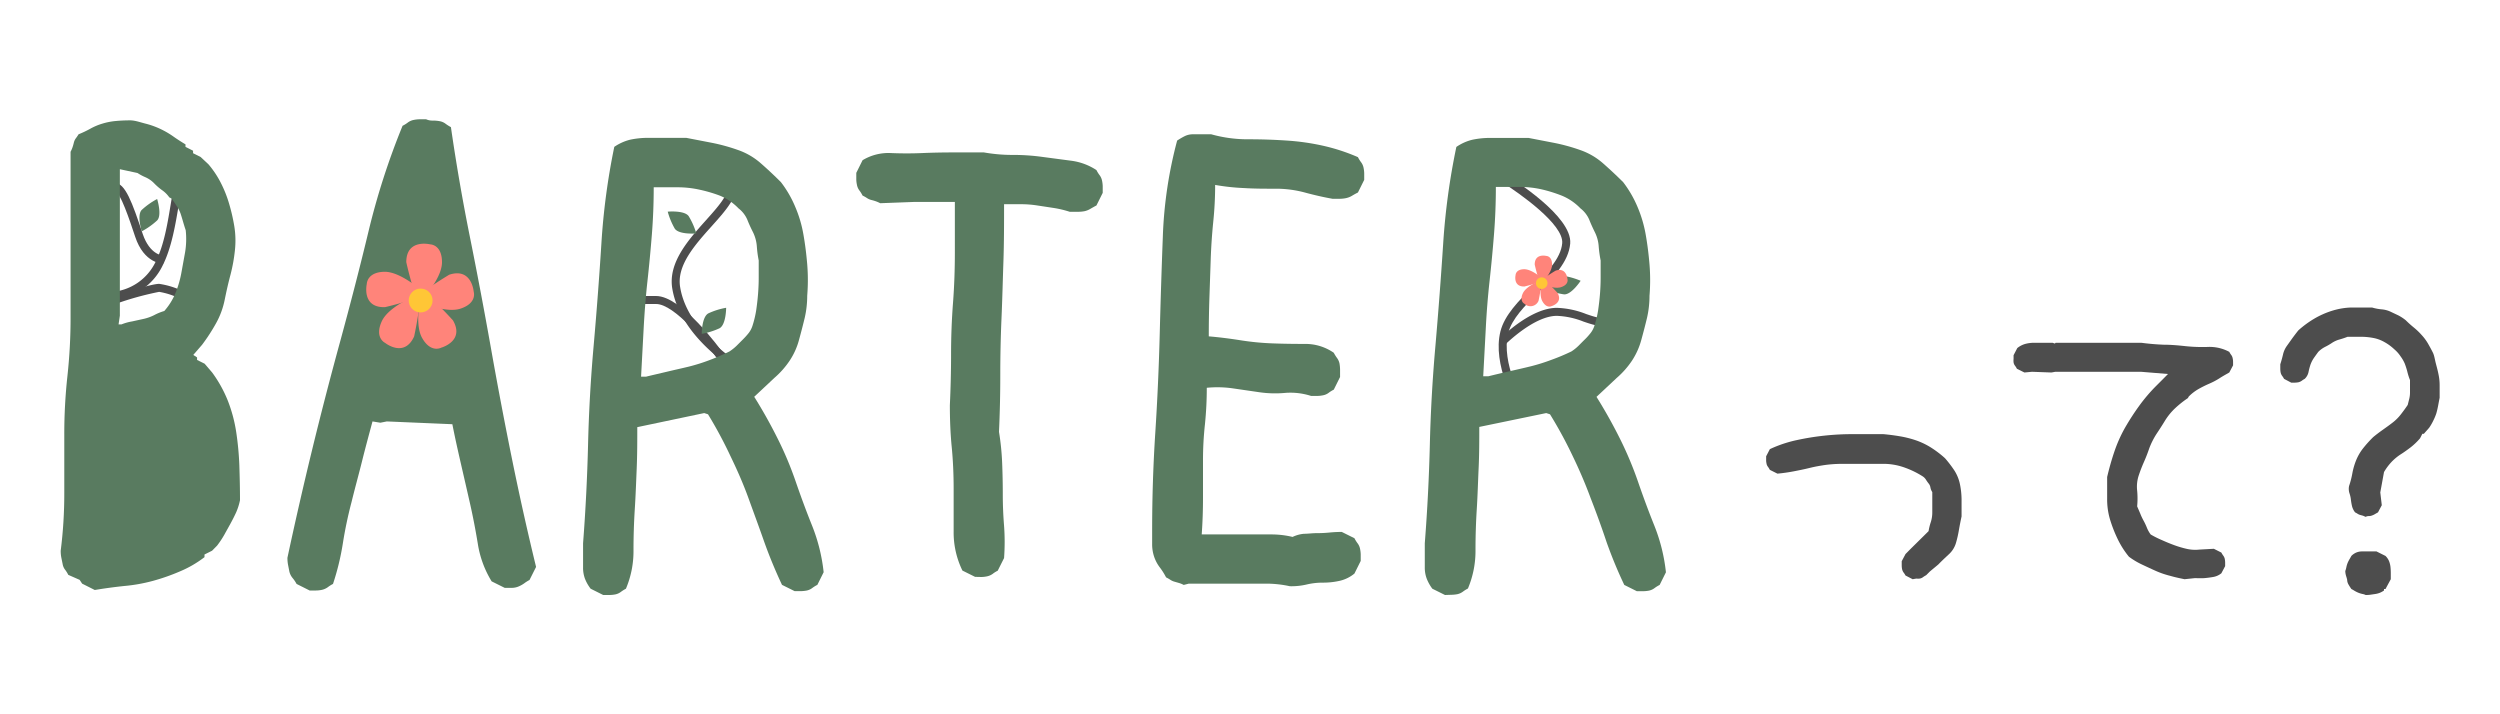 <svg id="レイヤー_1" data-name="レイヤー 1" xmlns="http://www.w3.org/2000/svg" viewBox="0 0 350 100"><defs><style>.cls-1{fill:#4d4d4d;}.cls-2{fill:#597b60;}.cls-3{fill:#ff847a;}.cls-4{fill:#ffc636;}</style></defs><title>BARTER_Q</title><path class="cls-1" d="M210.61,48.22a.57.57,0,0,1-.4-1c.17-.17,4.17-4.12,7.75-4.12a12.1,12.1,0,0,1,4.09.86c1.41.48,2.52.86,3.58.33a.56.56,0,1,1,.5,1c-1.48.74-2.92.25-4.45-.27a11.14,11.14,0,0,0-3.72-.8c-3.12,0-6.92,3.76-7,3.79A.58.58,0,0,1,210.61,48.22Z"/><path class="cls-1" d="M212.39,57c-.14-.23-3.5-5.9-2.33-10.6.58-2.3,2.56-4.28,4.47-6.19s4-4,4.18-6.16c.23-2.64-6-7-8.39-8.52l.58-1c.95.58,9.25,5.77,8.93,9.57-.22,2.58-2.4,4.76-4.51,6.87-1.8,1.8-3.67,3.66-4.17,5.66-1.06,4.24,2.17,9.7,2.2,9.76Z"/><path class="cls-2" d="M136.51,80.76l-1.77-.88a12.15,12.15,0,0,1-1.23-5.48v-6c0-2-.09-4-.27-5.83s-.26-3.83-.26-5.84c.11-2.35.17-4.74.17-7.15s.09-4.8.27-7.16.26-4.71.26-7.07V28.27H128l-4.77.18a4.88,4.88,0,0,0-.62-.27A6,6,0,0,0,122,28a1.94,1.94,0,0,1-.62-.27,4.9,4.9,0,0,0-.62-.35,4.57,4.57,0,0,0-.44-.71,1.87,1.87,0,0,1-.35-.8,3.9,3.9,0,0,1-.09-.79v-.88l.88-1.77a7,7,0,0,1,4-1c1.47.06,2.92.06,4.33,0s2.86-.09,4.33-.09h4.33a23.15,23.15,0,0,0,4.06.35,29.59,29.59,0,0,1,4.07.27l4,.53a8.4,8.4,0,0,1,3.62,1.32,4.57,4.57,0,0,0,.44.71,1.94,1.94,0,0,1,.35.79,4.08,4.08,0,0,1,.09.8V27l-.88,1.77c-.24.12-.5.27-.8.44a2.73,2.73,0,0,1-.88.36,5,5,0,0,1-1,.08h-1.06a14.53,14.53,0,0,0-2.21-.53l-2.3-.35a14.85,14.85,0,0,0-2.3-.18h-2.38c0,2.71,0,5.37-.09,8s-.15,5.24-.27,8-.17,5.39-.17,8-.06,5.27-.18,7.87a35.86,35.86,0,0,1,.44,4.33q.09,2.2.09,4.41c0,1.48.06,2.95.18,4.42a30.86,30.86,0,0,1,0,4.51l-.89,1.77a3.85,3.85,0,0,0-.7.44,2.13,2.13,0,0,1-.8.35,4,4,0,0,1-.79.09Z"/><path class="cls-2" d="M180.57,82.07a15.61,15.61,0,0,0-3.45-.36H166.43l-.71.18a3.62,3.62,0,0,0-.62-.26l-.62-.18a2,2,0,0,1-.62-.27,5.51,5.51,0,0,0-.61-.35,9.14,9.14,0,0,0-.89-1.41,5.2,5.2,0,0,1-.79-1.51,5.42,5.42,0,0,1-.27-1.76V74.29q0-6.89.44-13.7t.62-13.78q.18-7,.44-13.79a60,60,0,0,1,2-13.34,10.43,10.43,0,0,1,1.06-.62,2.59,2.59,0,0,1,1.15-.26h2.56a18.89,18.89,0,0,0,5.21.7c1.83,0,3.62.06,5.39.18a32.9,32.9,0,0,1,5,.71A27,27,0,0,1,190.11,22a4.57,4.57,0,0,0,.44.71,1.88,1.88,0,0,1,.35.79,4.08,4.08,0,0,1,.09.8v.88l-.88,1.77c-.24.12-.5.26-.8.44a2.7,2.7,0,0,1-.88.35,4.46,4.46,0,0,1-.88.09h-1c-1.29-.23-2.59-.53-3.88-.88a15.55,15.55,0,0,0-4.16-.53c-1.47,0-2.91,0-4.33-.09a30.58,30.58,0,0,1-4.06-.44,49.79,49.79,0,0,1-.27,5.21c-.17,1.71-.29,3.45-.35,5.21l-.18,5.31c-.06,1.76-.09,3.59-.09,5.47,1.42.12,2.86.3,4.33.53a37.23,37.23,0,0,0,4.51.45c1.53.06,3.06.08,4.6.08a6.94,6.94,0,0,1,4.06,1.24,5.48,5.48,0,0,0,.44.71,2,2,0,0,1,.36.79,5.35,5.35,0,0,1,.08.89v1l-.88,1.77a4.57,4.57,0,0,0-.71.44,1.88,1.88,0,0,1-.79.35,4.08,4.08,0,0,1-.8.09h-.88A9.42,9.42,0,0,0,180,55a15.35,15.35,0,0,1-3.71-.09l-3.63-.53a15.21,15.21,0,0,0-3.71-.09,50,50,0,0,1-.26,5.13,46.26,46.26,0,0,0-.27,5V69.7c0,1.76-.06,3.47-.18,5.12h9.72a12.67,12.67,0,0,1,3,.35,4.66,4.66,0,0,1,1.59-.44c.59,0,1.18-.09,1.77-.09a17.4,17.4,0,0,0,1.76-.08,17.48,17.48,0,0,1,1.77-.09l1.77.88a4.57,4.57,0,0,0,.44.71,1.88,1.88,0,0,1,.35.79,4.08,4.08,0,0,1,.09.8v.88l-.88,1.77a5,5,0,0,1-2,1,10.49,10.49,0,0,1-2.39.27,9.81,9.81,0,0,0-2.3.26A9.22,9.22,0,0,1,180.57,82.07Z"/><path class="cls-2" d="M202.3,83.3l-1.77-.88a5.89,5.89,0,0,1-.79-1.41,4.42,4.42,0,0,1-.27-1.59V76.06q.54-6.9.71-13.88t.8-14q.61-7.07,1.06-14a95.56,95.56,0,0,1,1.85-13.61,6.76,6.76,0,0,1,2.21-1,11.86,11.86,0,0,1,2.56-.26H214l3.62.7a26.11,26.11,0,0,1,3.62,1,9.59,9.59,0,0,1,3.18,1.85c.94.83,1.89,1.71,2.83,2.65a15.72,15.72,0,0,1,2,3.45,17.63,17.63,0,0,1,1.15,3.89c.24,1.35.41,2.74.53,4.15a27.17,27.17,0,0,1,0,4.42,13.74,13.74,0,0,1-.35,3.09c-.24,1-.5,2-.8,3.09a10.06,10.06,0,0,1-1.32,2.92,12,12,0,0,1-2.12,2.39l-2.83,2.65c1.18,1.88,2.27,3.83,3.27,5.83a50.25,50.25,0,0,1,2.56,6.1c.71,2.06,1.47,4.12,2.3,6.18a24.57,24.57,0,0,1,1.59,6.45l-.88,1.77a4.88,4.88,0,0,0-.71.44,1.94,1.94,0,0,1-.8.36,4.8,4.8,0,0,1-.79.08h-.89l-1.76-.88a62.47,62.47,0,0,1-2.48-6q-1-3-2.21-6.1c-.76-2.06-1.62-4.06-2.56-6A60.24,60.24,0,0,0,217,58l-.53-.17-9.37,1.94c0,1.89,0,3.8-.09,5.74s-.14,3.86-.26,5.75-.18,3.8-.18,5.74a13.5,13.5,0,0,1-1.06,5.39,5.39,5.39,0,0,0-.7.44,2,2,0,0,1-.8.36,4.91,4.91,0,0,1-.8.08ZM220,49.2a6.33,6.33,0,0,0,1-.8c.29-.29.58-.59.88-.88s.56-.59.8-.89a3.27,3.27,0,0,0,.53-1,14.25,14.25,0,0,0,.53-2.21c.11-.76.2-1.53.26-2.3s.09-1.53.09-2.29V36.47a17.13,17.13,0,0,1-.27-1.94,5.22,5.22,0,0,0-.53-2c-.29-.59-.56-1.17-.79-1.76a4,4,0,0,0-1.24-1.6,7.69,7.69,0,0,0-2.56-1.76,19.91,19.91,0,0,0-2.83-.89,14.15,14.15,0,0,0-3.18-.35h-3.27q0,3.36-.26,6.63t-.62,6.54q-.36,3.27-.53,6.62l-.36,6.72h.71c.94-.23,1.94-.47,3-.71s2.07-.47,3-.7a26.33,26.33,0,0,0,2.83-.89A28.7,28.7,0,0,0,220,49.2Z"/><path class="cls-1" d="M15.5,42V40.88a7.43,7.43,0,0,0,6.28-4.22C23,34.31,23.5,31,23.94,28.36c.49-3,.74-4.45,1.74-4.45V25a.37.37,0,0,0,.19-.06,14.13,14.13,0,0,0-.82,3.57c-.45,2.73-1,6.12-2.26,8.62A8.55,8.55,0,0,1,15.5,42Z"/><path class="cls-1" d="M22.85,36.91c-.11,0-2.68,0-3.93-3.78-.74-2.24-2.13-6.4-2.86-6.4V25.61c1.47,0,2.45,2.72,3.93,7.17,1,2.92,2.79,3,2.87,3Z"/><path class="cls-1" d="M16.24,42.53l-.35-1.06c.53-.18,5.21-1.73,6.39-1.73a11.39,11.39,0,0,1,3.65,1.19l-.5,1a10.46,10.46,0,0,0-3.15-1.07A42.32,42.32,0,0,0,16.24,42.53Z"/><path class="cls-2" d="M13.27,82.6l-1.77-.89-.35-.53-1.59-.7a4.57,4.57,0,0,0-.44-.71,1.75,1.75,0,0,1-.35-.8l-.18-.88a4.85,4.85,0,0,1-.09-1A63.42,63.42,0,0,0,9,69V60.77a74.68,74.68,0,0,1,.44-8.13,74.76,74.76,0,0,0,.44-8.39v-23a4.33,4.33,0,0,0,.27-.62c.06-.17.12-.38.18-.62a1.68,1.68,0,0,1,.26-.61A6.86,6.86,0,0,0,11,18.8a14.45,14.45,0,0,0,1.68-.8,8.27,8.27,0,0,1,1.68-.7,9.28,9.28,0,0,1,1.86-.36c.65-.06,1.32-.09,2-.09s1.41.27,2.12.45a11.58,11.58,0,0,1,2,.7,12.22,12.22,0,0,1,1.86,1.06c.59.42,1.18.8,1.77,1.15v.35l1.06.54v.35l1.06.53L29.18,23a13.12,13.12,0,0,1,1.76,2.65,16.55,16.55,0,0,1,1.15,2.92,25.72,25.72,0,0,1,.71,3.09,12.47,12.47,0,0,1,.09,3.36,22.92,22.92,0,0,1-.62,3.44c-.3,1.12-.56,2.27-.8,3.45a11.32,11.32,0,0,1-1.23,3.36,25.74,25.74,0,0,1-1.95,3l-1.23,1.42.53.35v.35l1.06.53,1.06,1.24a17.89,17.89,0,0,1,2.21,4,20.55,20.55,0,0,1,1.15,4.33,42.15,42.15,0,0,1,.44,4.68c.05,1.59.09,3.21.09,4.86a8.44,8.44,0,0,1-.53,1.68c-.24.53-.51,1.06-.8,1.59s-.59,1.06-.88,1.59a12.9,12.9,0,0,1-1,1.5l-.7.71-1.06.53V78a15.33,15.33,0,0,1-3.45,2,28.51,28.51,0,0,1-3.8,1.33,23,23,0,0,1-4,.71C16.07,82.18,14.69,82.36,13.27,82.6ZM23,43.54A9,9,0,0,0,24.58,41a14.57,14.57,0,0,0,.8-2.74l.53-2.92A11.36,11.36,0,0,0,26,32.23c-.12-.35-.24-.74-.36-1.15s-.23-.79-.35-1.15a4.77,4.77,0,0,0-.53-1.06l-.71-1.06-.35-.18a4.05,4.05,0,0,0-1-1,8.31,8.31,0,0,1-1.15-1,3.92,3.92,0,0,0-1.15-.8,7,7,0,0,1-1.15-.61l-2.47-.53v20.5l-.18,1.23H17A6.93,6.93,0,0,1,18.49,45l1.59-.35a6.36,6.36,0,0,0,1.5-.53A7.36,7.36,0,0,1,23,43.54Z"/><path class="cls-2" d="M19.84,32.39s-.71-2.26,0-3A10.38,10.38,0,0,1,22,27.86s.71,2.27,0,3A10.38,10.38,0,0,1,19.84,32.39Z"/><path class="cls-1" d="M103.44,52.1c-.33-.19-8.16-4.73-9.32-11.7-.6-3.62,2.22-6.78,4.71-9.56,1.64-1.83,3.18-3.55,3.06-4.77a1.64,1.64,0,0,0-.77-1.15l.68-.9A2.77,2.77,0,0,1,103,26c.17,1.71-1.45,3.53-3.33,5.63-2.32,2.59-5,5.54-4.44,8.62,1.07,6.44,8.69,10.88,8.77,10.92Z"/><path class="cls-1" d="M100.44,50.25c-1.53-2.14-6-7.69-8.59-7.69H86.19V41.44h5.66c3.57,0,8.91,7.32,9.5,8.15Z"/><path class="cls-2" d="M98.24,46.74s0-2.37.93-2.87a10,10,0,0,1,2.49-.78s0,2.37-.93,2.87A10.16,10.16,0,0,1,98.24,46.74Z"/><path class="cls-2" d="M84.45,83.3l-1.76-.88a5.62,5.62,0,0,1-.8-1.41,4.42,4.42,0,0,1-.26-1.59V76.06q.53-6.9.7-13.88t.8-14q.62-7.07,1.06-14A95.56,95.56,0,0,1,86,20.56a6.85,6.85,0,0,1,2.21-1,11.89,11.89,0,0,1,2.57-.26h5.3l3.62.7a26.11,26.11,0,0,1,3.62,1,9.59,9.59,0,0,1,3.18,1.85c.95.83,1.89,1.71,2.83,2.65a15.33,15.33,0,0,1,2,3.45,17.11,17.11,0,0,1,1.15,3.89c.24,1.35.41,2.74.53,4.15a27.17,27.17,0,0,1,0,4.42,13.74,13.74,0,0,1-.35,3.09c-.24,1-.5,2-.8,3.09a9.8,9.8,0,0,1-1.32,2.92,12,12,0,0,1-2.12,2.39l-2.83,2.65c1.18,1.88,2.27,3.83,3.27,5.83a48.71,48.71,0,0,1,2.56,6.1c.71,2.06,1.47,4.12,2.3,6.18a24.57,24.57,0,0,1,1.59,6.45l-.88,1.77a4.88,4.88,0,0,0-.71.44,1.94,1.94,0,0,1-.8.36,4.8,4.8,0,0,1-.79.08h-.88l-1.77-.88q-1.41-3-2.48-6c-.7-2-1.44-4-2.2-6.1s-1.63-4.06-2.57-6A60.24,60.24,0,0,0,99.12,58l-.53-.17L89.22,59.8c0,1.89,0,3.8-.08,5.74s-.15,3.86-.27,5.75-.18,3.8-.18,5.74a13.5,13.5,0,0,1-1.06,5.39,5.39,5.39,0,0,0-.7.44,1.94,1.94,0,0,1-.8.36,4.8,4.8,0,0,1-.79.08Zm17.68-34.1a6.76,6.76,0,0,0,1-.8l.88-.88a10.7,10.7,0,0,0,.8-.89,3.27,3.27,0,0,0,.53-1,14.25,14.25,0,0,0,.53-2.21c.11-.76.2-1.53.26-2.3s.09-1.53.09-2.29V36.47a15.2,15.2,0,0,1-.26-1.94,5.42,5.42,0,0,0-.53-2c-.3-.59-.57-1.17-.8-1.76a4,4,0,0,0-1.24-1.6,7.69,7.69,0,0,0-2.56-1.76A19.52,19.52,0,0,0,98,26.57a14.15,14.15,0,0,0-3.18-.35H91.52q0,3.36-.26,6.63t-.62,6.54c-.24,2.18-.41,4.39-.53,6.62l-.36,6.72h.71c.94-.23,2-.47,3-.71s2.06-.47,3-.7a25.65,25.65,0,0,0,2.83-.89A29.94,29.94,0,0,0,102.13,49.2Z"/><path class="cls-2" d="M97.48,32.68s-2.36.21-3-.65a10.15,10.15,0,0,1-1-2.4s2.36-.21,2.94.64A10.07,10.07,0,0,1,97.48,32.68Z"/><path class="cls-2" d="M216.43,40.5s1.32-2,2.35-1.9a10.25,10.25,0,0,1,2.51.71s-1.31,2-2.34,1.9A10.23,10.23,0,0,1,216.43,40.5Z"/><path class="cls-3" d="M213.42,42.53s-.73-.34-.23-1.45,2.66-1.89,2.66-1.89a25.69,25.69,0,0,1-.45,2.91A1.22,1.22,0,0,1,213.42,42.53Z"/><path class="cls-3" d="M216.48,35.83s.81,0,.81,1.21-1.62,2.83-1.62,2.83a26,26,0,0,1-.81-2.83C214.86,35.42,216.48,35.83,216.48,35.83Z"/><path class="cls-3" d="M212.18,38.52s0-.81,1.19-.83,2.87,1.56,2.87,1.56a24,24,0,0,1-2.82.86C211.8,40.15,212.18,38.52,212.18,38.52Z"/><path class="cls-3" d="M217.24,42.85s-.7.4-1.3-.66,0-3.26,0-3.26A26.13,26.13,0,0,1,218.05,41C218.85,42.4,217.24,42.85,217.24,42.85Z"/><path class="cls-3" d="M219.44,39.05s.26.77-.89,1.15-3.2-.65-3.2-.65a25.71,25.71,0,0,1,2.44-1.66C219.32,37.38,219.44,39.05,219.44,39.05Z"/><circle class="cls-4" cx="215.84" cy="39.64" r="0.81"/><path class="cls-2" d="M43.35,82.67l-1.83-.92a4.88,4.88,0,0,0-.55-.82,2.21,2.21,0,0,1-.46-.92l-.18-.92a5.16,5.16,0,0,1-.09-1q1.65-7.7,3.48-15.21t3.94-15.21c1.4-5.14,2.72-10.23,3.94-15.31a101.91,101.91,0,0,1,4.76-14.75,4.26,4.26,0,0,0,.74-.46,2,2,0,0,1,.82-.36,4.36,4.36,0,0,1,.83-.09h.91a2.1,2.1,0,0,0,.92.18,5.27,5.27,0,0,1,1,.09,1.91,1.91,0,0,1,.82.37,5.87,5.87,0,0,0,.73.46q1.11,7.69,2.66,15.39t2.93,15.48q1.38,7.8,2.94,15.49t3.39,15.21l-.92,1.83a5.22,5.22,0,0,0-.73.46,4.13,4.13,0,0,1-.83.46,2.46,2.46,0,0,1-.91.18h-1l-1.83-.91a14.21,14.21,0,0,1-1.93-5.23c-.31-1.89-.67-3.78-1.1-5.68s-.86-3.76-1.28-5.59-.83-3.66-1.19-5.5L54.16,59l-.91.18L52.15,59c-.49,1.83-1,3.7-1.47,5.59s-1,3.79-1.46,5.68A58.41,58.41,0,0,0,48,76.07a35.4,35.4,0,0,1-1.38,5.68,4.89,4.89,0,0,0-.73.46,2.23,2.23,0,0,1-.83.37,4.27,4.27,0,0,1-.82.09Z"/><path class="cls-3" d="M53.91,48s-1.51-.7-.47-3,5.47-3.9,5.47-3.9a53.07,53.07,0,0,1-.93,6C56.59,50.16,53.91,48,53.91,48Z"/><path class="cls-3" d="M60.22,34.21s1.66,0,1.66,2.5-3.33,5.83-3.33,5.83a53.16,53.16,0,0,1-1.67-5.83C56.88,33.38,60.22,34.21,60.22,34.21Z"/><path class="cls-3" d="M51.35,39.76s0-1.66,2.46-1.71,5.9,3.21,5.9,3.21A51.33,51.33,0,0,1,53.91,43C50.58,43.11,51.35,39.76,51.35,39.76Z"/><path class="cls-3" d="M61.78,48.67s-1.45.82-2.68-1.35,0-6.72,0-6.72a52.43,52.43,0,0,1,4.32,4.26C65.09,47.76,61.78,48.67,61.78,48.67Z"/><path class="cls-3" d="M66.32,40.85s.52,1.58-1.85,2.36-6.58-1.34-6.58-1.34a54.81,54.81,0,0,1,5-3.41C66.07,37.42,66.32,40.85,66.32,40.85Z"/><circle class="cls-4" cx="58.89" cy="42.07" r="1.67"/><path class="cls-1" d="M267.77,81.09l-1-.52a2.47,2.47,0,0,0-.27-.42,1.3,1.3,0,0,1-.21-.48,3.05,3.05,0,0,1-.05-.52v-.58l.53-1,.73-.74L270,74.36a8.27,8.27,0,0,1,.31-1.26,4.37,4.37,0,0,0,.21-1.37V68.89a1.67,1.67,0,0,1-.26-.64,1.14,1.14,0,0,0-.26-.57,5.66,5.66,0,0,1-.37-.53,1.5,1.5,0,0,0-.47-.47,12.38,12.38,0,0,0-2.48-1.21,8.8,8.8,0,0,0-2.79-.53c-1,0-2,0-3,0h-3a18,18,0,0,0-2.32.15c-.77.11-1.53.25-2.26.43s-1.48.33-2.21.47-1.49.25-2.26.32l-1.06-.53a3.19,3.19,0,0,0-.26-.42,1,1,0,0,1-.21-.48,2,2,0,0,1-.05-.47v-.53l.52-1a17.52,17.52,0,0,1,3.74-1.26,36.78,36.78,0,0,1,7.94-.84h4.21c.78.07,1.56.17,2.37.31a14.62,14.62,0,0,1,2.26.58,10.29,10.29,0,0,1,2.06,1,14.46,14.46,0,0,1,1.94,1.48,16.17,16.17,0,0,1,1.32,1.73,5.72,5.72,0,0,1,.79,2,11,11,0,0,1,.21,2.16v2.26c-.14.63-.26,1.26-.37,1.89a15.4,15.4,0,0,1-.42,1.84,3.47,3.47,0,0,1-1,1.58c-.49.46-1,.93-1.47,1.42L270.19,80l-.53.53a3.19,3.19,0,0,0-.42.26,1.05,1.05,0,0,1-.47.21,2.17,2.17,0,0,1-.48,0Z"/><path class="cls-1" d="M305.84,81.09c-.7-.14-1.39-.29-2-.47a12.17,12.17,0,0,1-2-.68q-.94-.42-1.95-.9a10.54,10.54,0,0,1-1.84-1.1,12.25,12.25,0,0,1-1.58-2.48,19.08,19.08,0,0,1-1.05-2.68,9.81,9.81,0,0,1-.42-2.89V66.78c.28-1.19.61-2.37,1-3.52a19.37,19.37,0,0,1,1.47-3.32,34.67,34.67,0,0,1,2-3.1,23.34,23.34,0,0,1,2.48-2.9l.84-.84.73-.74-3.78-.31h-12l-.53.1-2.73-.1-1.06.1-1.05-.52a3.19,3.19,0,0,0-.26-.42,1,1,0,0,1-.21-.48,2,2,0,0,1,0-.47v-.53l.52-1a3.12,3.12,0,0,1,1.11-.58,4.78,4.78,0,0,1,1.21-.16h2.63l.31.11.11-.11h12q1.58.21,3.15.27c1.06,0,2.09.1,3.11.21a22.78,22.78,0,0,0,3.1.1,5.79,5.79,0,0,1,2.95.69,3.19,3.19,0,0,0,.26.42,1.05,1.05,0,0,1,.21.47,2.16,2.16,0,0,1,.06.47v.53l-.53,1c-.49.28-1,.56-1.42.84a10.09,10.09,0,0,1-1.42.74,15.7,15.7,0,0,0-1.48.74,6.43,6.43,0,0,0-1.36,1.05l-.11.21a14.3,14.3,0,0,0-1.79,1.42,8.66,8.66,0,0,0-1.42,1.74c-.38.63-.79,1.26-1.21,1.89a10.9,10.9,0,0,0-1,2c-.21.63-.46,1.27-.74,1.9s-.52,1.26-.73,1.89a5,5,0,0,0-.22,2.11,11.65,11.65,0,0,1,0,2.21l.43,1a8.32,8.32,0,0,0,.47,1,9.22,9.22,0,0,1,.47,1,4.09,4.09,0,0,0,.53.94,13.69,13.69,0,0,0,1.58.79q.84.38,1.68.69a14,14,0,0,0,1.74.52,5.38,5.38,0,0,0,1.84.11l2-.11,1.05.53a3.19,3.19,0,0,0,.26.42,1.17,1.17,0,0,1,.22.48,2.79,2.79,0,0,1,.05.47v.53l-.53,1a2.49,2.49,0,0,1-1.16.52c-.42.07-.84.13-1.26.16s-.86,0-1.31,0Z"/><path class="cls-1" d="M331.19,72.36l-.37-.16-.37-.1a1.38,1.38,0,0,1-.37-.16,3,3,0,0,0-.37-.21,2.37,2.37,0,0,1-.42-.84,7.62,7.62,0,0,1-.16-.9,4.17,4.17,0,0,0-.21-.95,2,2,0,0,1-.05-1,12.14,12.14,0,0,0,.47-1.84,9.56,9.56,0,0,1,.53-1.79,7,7,0,0,1,.95-1.63,17.23,17.23,0,0,1,1.42-1.58c.42-.35.86-.68,1.31-1s.92-.65,1.37-1A6.3,6.3,0,0,0,336.13,58c.35-.45.67-.89.95-1.31l.21-.84a3.48,3.48,0,0,0,.11-.85V53.21a8.32,8.32,0,0,1-.37-1.16,9.91,9.91,0,0,0-.37-1.16,5,5,0,0,0-.58-1,4.7,4.7,0,0,0-.89-1,6.75,6.75,0,0,0-1.37-1,4.93,4.93,0,0,0-1.58-.58,9.31,9.31,0,0,0-1.79-.16h-1.79c-.35.14-.72.26-1.1.37a3.76,3.76,0,0,0-1.06.47,8.16,8.16,0,0,1-1,.58,3.74,3.74,0,0,0-.94.69c-.21.28-.42.58-.64.89a4.19,4.19,0,0,0-.47.95,9.1,9.1,0,0,0-.26,1,1.83,1.83,0,0,1-.53.94,3.3,3.3,0,0,0-.42.27,1.33,1.33,0,0,1-.47.21,3,3,0,0,1-.48.05h-.52l-1-.53a2.94,2.94,0,0,0-.27-.42,1.26,1.26,0,0,1-.21-.47,3.07,3.07,0,0,1-.05-.53V51c.14-.43.26-.86.37-1.32a3.39,3.39,0,0,1,.52-1.21l.79-1.11c.28-.38.56-.75.84-1.1a14,14,0,0,1,2.21-1.63,12,12,0,0,1,2.48-1.11,10,10,0,0,1,2.73-.47c.95,0,1.92,0,2.9,0a6.82,6.82,0,0,0,1.37.26,3.68,3.68,0,0,1,1.21.32l1.1.52a6.31,6.31,0,0,1,1.05.69c.35.35.72.68,1.11,1a9,9,0,0,1,1.1,1.05,6.78,6.78,0,0,1,.9,1.21c.24.42.47.84.68,1.26s.28,1,.42,1.53.27,1,.37,1.52a7.3,7.3,0,0,1,.16,1.58v1.69c-.07.35-.14.72-.21,1.1a11.3,11.3,0,0,1-.26,1.11,7.66,7.66,0,0,1-.42,1,7.27,7.27,0,0,1-.58,1l-.74.84h-.21l-.32.63a9.06,9.06,0,0,1-1.31,1.26c-.46.35-.93.69-1.42,1a7.06,7.06,0,0,0-1.32,1.11,7.81,7.81,0,0,0-1,1.36l-.52,2.85.21,1.79-.53,1-.37.21a2,2,0,0,1-.42.21,1.24,1.24,0,0,1-.47.1A.94.94,0,0,0,331.19,72.36Zm0,10.94a1.69,1.69,0,0,0-.48-.15,3.45,3.45,0,0,1-.52-.16,4.32,4.32,0,0,1-.53-.26,4.94,4.94,0,0,0-.47-.27c-.14-.21-.27-.4-.37-.58a1.39,1.39,0,0,1-.21-.58c0-.21-.09-.43-.16-.68a2.53,2.53,0,0,1-.11-.68,3.21,3.21,0,0,0,.16-.58,3.56,3.56,0,0,1,.16-.53,4.2,4.2,0,0,1,.26-.52q.16-.27.27-.48a2.14,2.14,0,0,1,.68-.47,2.06,2.06,0,0,1,.84-.16h2l1.26.63a2.26,2.26,0,0,1,.48.69,3.15,3.15,0,0,1,.21.79,8.22,8.22,0,0,1,.05.89v.89l-.74,1.37h-.21v.21a3.12,3.12,0,0,1-.58.32,2.86,2.86,0,0,1-.58.16l-.68.1A4.19,4.19,0,0,1,331.19,83.3Z"/></svg>